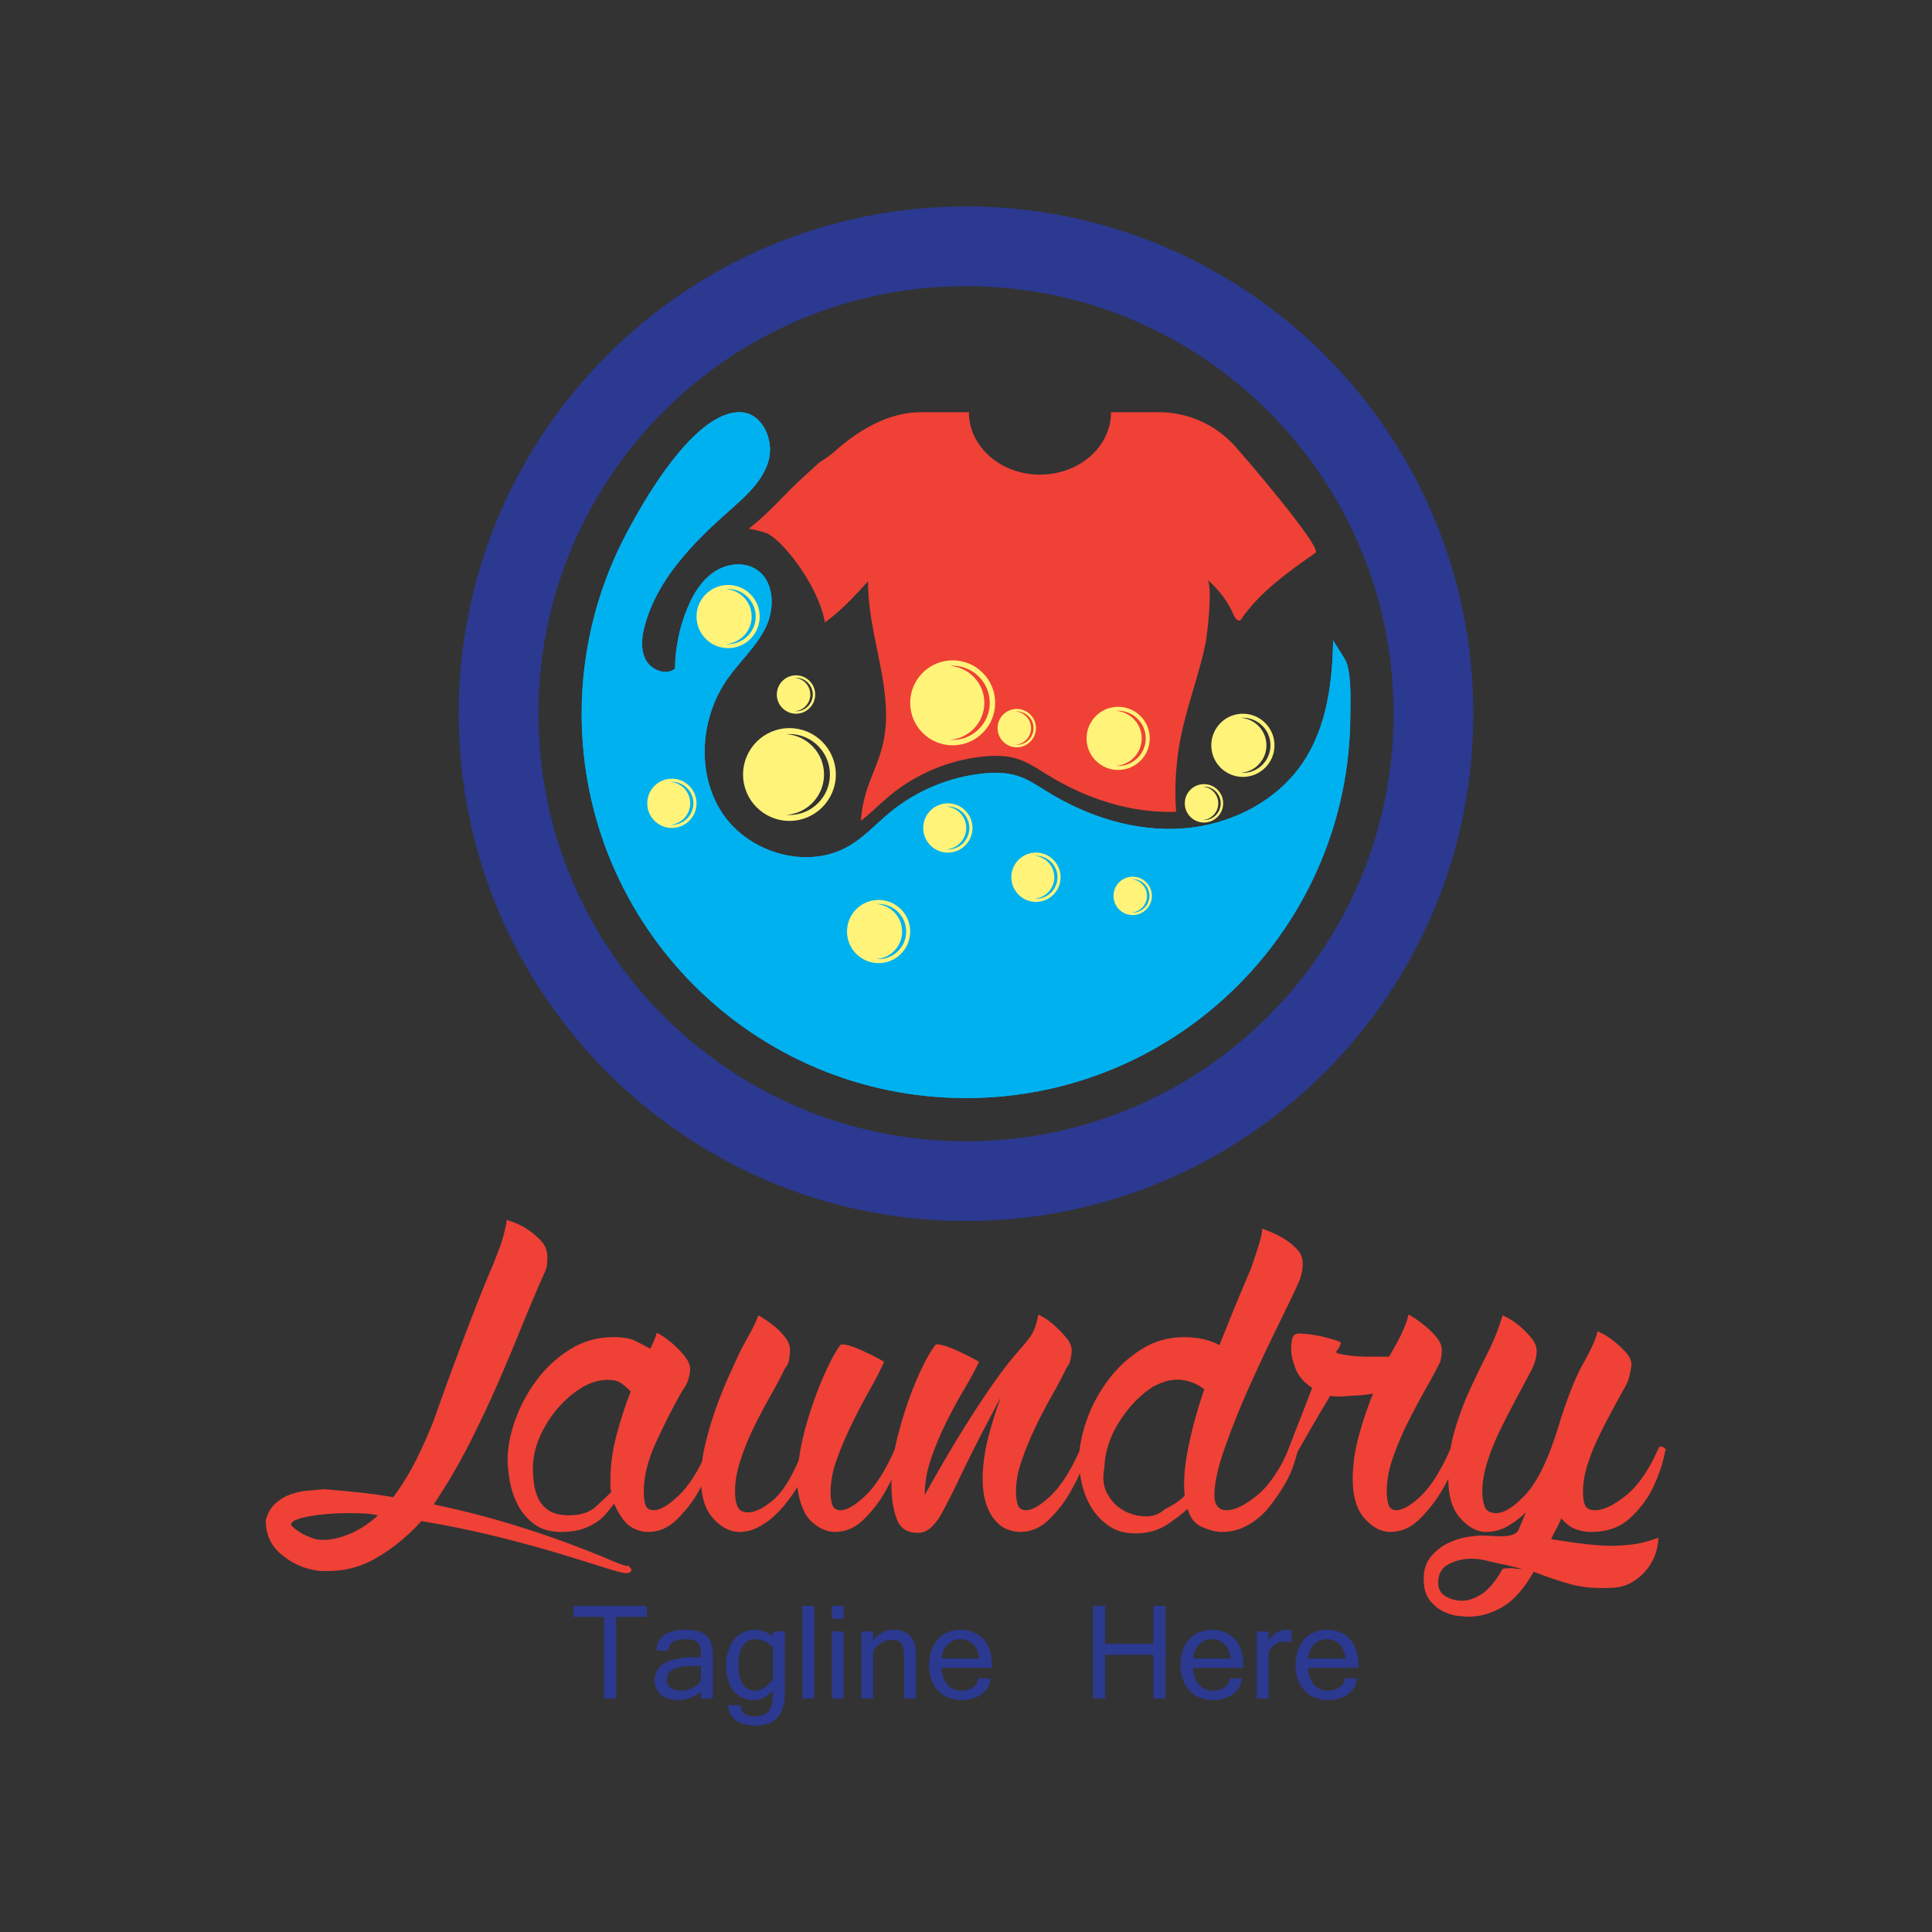 <?xml version="1.0" encoding="utf-8"?>
<!-- Generator: Adobe Illustrator 27.5.0, SVG Export Plug-In . SVG Version: 6.00 Build 0)  -->
<svg version="1.1" id="Layer_1" xmlns="http://www.w3.org/2000/svg" xmlns:xlink="http://www.w3.org/1999/xlink" x="0px" y="0px"
	 viewBox="0 0 300 300" style="enable-background:new 0 0 300 300;" xml:space="preserve">
<rect x="0" y="0" width="300" height="300" fill="#333333" stroke="none"/>
<g>
	<g>
		<path style="fill:#2B3990;" d="M150,32.053c-43.505,0-78.773,35.268-78.773,78.773c0,43.505,35.268,78.773,78.773,78.773
			s78.773-35.268,78.773-78.773C228.773,67.321,193.505,32.053,150,32.053z M150,177.219c-36.668,0-66.393-29.725-66.393-66.393
			S113.332,44.432,150,44.432s66.393,29.725,66.393,66.393S186.668,177.219,150,177.219z"/>
		<path style="fill:#00B1EF;" d="M209.68,110.826c0,32.96-26.72,59.68-59.68,59.68s-59.68-26.72-59.68-59.68
			c0-9.369,2.211-18.688,6.462-27.039c2.751-5.405,11.006-20.142,18.311-19.771c3.314,0.168,5.155,4.357,4.241,7.547
			c-0.913,3.19-3.575,5.516-6.06,7.715c-5.631,4.981-11.219,10.639-13.162,17.902c-0.466,1.742-0.686,3.686,0.163,5.276
			c0.849,1.591,3.12,2.493,4.54,1.382c0.032-3.221,0.69-6.435,1.926-9.41c0.898-2.162,2.161-4.265,4.094-5.586
			c1.933-1.321,4.648-1.691,6.613-0.418c2.776,1.8,2.911,5.974,1.477,8.955c-1.434,2.982-3.992,5.251-5.906,7.95
			c-4.318,6.088-4.967,14.846-0.793,21.033c4.174,6.187,13.285,8.774,19.697,4.954c2.327-1.386,4.173-3.434,6.263-5.158
			c4.095-3.377,9.203-5.509,14.483-6.046c1.749-0.178,3.548-0.18,5.229,0.335c1.75,0.536,3.279,1.602,4.838,2.56
			c6.247,3.84,13.582,6.161,20.896,5.638c7.314-0.523,14.545-4.114,18.653-10.188c3.724-5.507,4.631-12.435,4.72-19.082
			c-0.003,0.211,1.931,2.897,2.165,3.735C209.831,105.471,209.68,108.392,209.68,110.826z"/>
		<path style="fill:#00B1EF;" d="M209.68,110.826c0,32.96-26.72,59.68-59.68,59.68s-59.68-26.72-59.68-59.68
			c0-9.369,2.211-18.688,6.462-27.039c2.751-5.405,11.006-20.142,18.311-19.771c3.314,0.168,5.155,4.357,4.241,7.547
			c-0.913,3.19-3.575,5.516-6.06,7.715c-5.631,4.981-11.219,10.639-13.162,17.902c-0.466,1.742-0.686,3.686,0.163,5.276
			c0.849,1.591,3.12,2.493,4.54,1.382c0.032-3.221,0.69-6.435,1.926-9.41c0.898-2.162,2.161-4.265,4.094-5.586
			c1.933-1.321,4.648-1.691,6.613-0.418c2.776,1.8,2.911,5.974,1.477,8.955c-1.434,2.982-3.992,5.251-5.906,7.95
			c-4.318,6.088-4.967,14.846-0.793,21.033c4.174,6.187,13.285,8.774,19.697,4.954c2.327-1.386,4.173-3.434,6.263-5.158
			c4.095-3.377,9.203-5.509,14.483-6.046c1.749-0.178,3.548-0.18,5.229,0.335c1.75,0.536,3.279,1.602,4.838,2.56
			c6.247,3.84,13.582,6.161,20.896,5.638c7.314-0.523,14.545-4.114,18.653-10.188c3.724-5.507,4.631-12.435,4.72-19.082
			c-0.003,0.211,1.931,2.897,2.165,3.735C209.831,105.471,209.68,108.392,209.68,110.826z"/>
		<path style="fill:#EF4136;" d="M116.279,82.102c0.896,0.139,1.78,0.355,2.639,0.644c2.28,0.768,8.107,7.921,9.175,13.898
			c2.512-1.796,4.614-4.094,6.696-6.374c-0.084,8.682,4.387,17.367,2.19,25.767c-0.649,2.48-1.856,4.783-2.568,7.246
			c-0.397,1.374-0.63,2.774-0.743,4.185c1.568-1.229,2.978-2.675,4.52-3.947c4.095-3.377,9.203-5.509,14.483-6.046
			c1.749-0.178,3.548-0.18,5.229,0.335c1.75,0.536,3.279,1.602,4.838,2.56c5.962,3.664,12.915,5.94,19.895,5.686
			c-0.244-3.066-0.101-6.178,0.314-9.226c0.8-5.879,3.097-11.274,4.267-17.021c0.211-1.036,1.176-8.993,0.226-9.846
			c1.741,1.561,3.18,3.295,4.101,5.485c0.198,0.472,0.581,1.06,1.062,0.884c2.954-4.361,7.366-7.482,11.681-10.505
			c1.086-0.761-11.35-15.309-12.737-16.791c-3.005-3.209-7.205-5.029-11.601-5.029h-7.426c0,5.354-4.941,9.694-11.036,9.694
			c-6.095,0-11.036-4.34-11.036-9.694c0,0-7.424,0-7.426,0c-5.181,0-9.825,2.864-13.556,6.212c-0.721,0.647-1.502,1.086-2.281,1.628
			c-1.556,1.457-3.132,2.802-4.62,4.314c-1.591,1.618-3.144,3.278-4.871,4.753C117.225,81.316,116.752,81.709,116.279,82.102z"/>
		<path style="fill:#FFF37A;" d="M160.864,132.393c-2.113,0-3.826,1.713-3.826,3.826c0,2.113,1.713,3.826,3.826,3.826
			c2.113,0,3.826-1.713,3.826-3.826C164.69,134.106,162.977,132.393,160.864,132.393z M160.864,139.558
			c-0.082,0-0.163-0.004-0.243-0.01c1.73-0.125,3.096-1.567,3.096-3.329s-1.365-3.204-3.096-3.329
			c0.081-0.006,0.161-0.01,0.243-0.01c1.844,0,3.339,1.495,3.339,3.339S162.708,139.558,160.864,139.558z"/>
		<path style="fill:#FFF37A;" d="M147.183,124.741c-2.113,0-3.826,1.713-3.826,3.826c0,2.113,1.713,3.826,3.826,3.826
			c2.113,0,3.826-1.713,3.826-3.826C151.009,126.454,149.296,124.741,147.183,124.741z M147.183,131.906
			c-0.082,0-0.163-0.004-0.243-0.01c1.73-0.125,3.096-1.567,3.096-3.329s-1.365-3.204-3.096-3.329
			c0.081-0.006,0.161-0.01,0.243-0.01c1.844,0,3.339,1.495,3.339,3.339S149.027,131.906,147.183,131.906z"/>
		<path style="fill:#FFF37A;" d="M104.329,120.915c-2.113,0-3.826,1.713-3.826,3.826s1.713,3.826,3.826,3.826
			c2.113,0,3.826-1.713,3.826-3.826S106.442,120.915,104.329,120.915z M104.329,128.08c-0.082,0-0.163-0.004-0.243-0.01
			c1.73-0.125,3.096-1.567,3.096-3.329s-1.365-3.204-3.096-3.329c0.08-0.006,0.161-0.01,0.243-0.01c1.844,0,3.339,1.495,3.339,3.339
			S106.174,128.08,104.329,128.08z"/>
		<path style="fill:#FFF37A;" d="M175.885,136.134c-1.646,0-2.98,1.334-2.98,2.98s1.334,2.98,2.98,2.98
			c1.646,0,2.98-1.334,2.98-2.98S177.531,136.134,175.885,136.134z M175.885,141.715c-0.064,0-0.127-0.003-0.19-0.008
			c1.348-0.097,2.411-1.221,2.411-2.594s-1.064-2.496-2.411-2.594c0.063-0.005,0.126-0.008,0.19-0.008
			c1.437,0,2.601,1.165,2.601,2.601C178.487,140.551,177.322,141.715,175.885,141.715z"/>
		<path style="fill:#FFF37A;" d="M186.953,121.761c-1.646,0-2.98,1.334-2.98,2.98c0,1.646,1.334,2.98,2.98,2.98
			s2.98-1.334,2.98-2.98C189.934,123.095,188.599,121.761,186.953,121.761z M186.953,127.343c-0.064,0-0.127-0.003-0.19-0.008
			c1.348-0.097,2.411-1.221,2.411-2.593c0-1.373-1.064-2.496-2.411-2.593c0.063-0.005,0.126-0.008,0.19-0.008
			c1.437,0,2.601,1.165,2.601,2.601S188.39,127.343,186.953,127.343z"/>
		<path style="fill:#FFF37A;" d="M157.883,110.082c-1.646,0-2.98,1.334-2.98,2.98c0,1.646,1.334,2.98,2.98,2.98
			c1.646,0,2.98-1.334,2.98-2.98C160.864,111.417,159.529,110.082,157.883,110.082z M157.883,115.664
			c-0.064,0-0.127-0.003-0.19-0.008c1.348-0.097,2.411-1.221,2.411-2.593c0-1.373-1.064-2.496-2.411-2.593
			c0.063-0.005,0.126-0.008,0.19-0.008c1.437,0,2.601,1.164,2.601,2.601S159.32,115.664,157.883,115.664z"/>
		<path style="fill:#FFF37A;" d="M123.604,104.865c-1.646,0-2.98,1.334-2.98,2.98s1.334,2.98,2.98,2.98
			c1.646,0,2.98-1.334,2.98-2.98S125.25,104.865,123.604,104.865z M123.604,110.446c-0.064,0-0.127-0.003-0.19-0.008
			c1.348-0.097,2.411-1.221,2.411-2.593c0-1.373-1.064-2.496-2.411-2.594c0.063-0.005,0.126-0.008,0.19-0.008
			c1.437,0,2.601,1.165,2.601,2.601S125.041,110.446,123.604,110.446z"/>
		<path style="fill:#FFF37A;" d="M122.584,113.063c-3.978,0-7.203,3.225-7.203,7.203s3.225,7.203,7.203,7.203
			c3.978,0,7.203-3.225,7.203-7.203S126.562,113.063,122.584,113.063z M122.584,126.552c-0.154,0-0.307-0.007-0.458-0.018
			c3.258-0.235,5.828-2.951,5.828-6.268c0-3.318-2.57-6.033-5.828-6.268c0.152-0.011,0.304-0.018,0.458-0.018
			c3.472,0,6.286,2.815,6.286,6.286C128.87,123.738,126.055,126.552,122.584,126.552z"/>
		<path style="fill:#FFF37A;" d="M136.427,139.742c-2.71,0-4.906,2.197-4.906,4.906s2.197,4.906,4.906,4.906
			c2.709,0,4.906-2.197,4.906-4.906S139.136,139.742,136.427,139.742z M136.427,148.93c-0.105,0-0.209-0.005-0.312-0.013
			c2.219-0.16,3.969-2.009,3.969-4.269c0-2.259-1.751-4.109-3.969-4.269c0.103-0.008,0.207-0.013,0.312-0.013
			c2.365,0,4.282,1.917,4.282,4.282C140.708,147.013,138.791,148.93,136.427,148.93z"/>
		<path style="fill:#FFF37A;" d="M113.061,90.833c-2.71,0-4.906,2.196-4.906,4.906c0,2.71,2.196,4.906,4.906,4.906
			c2.709,0,4.906-2.196,4.906-4.906C117.967,93.03,115.771,90.833,113.061,90.833z M113.061,100.021
			c-0.105,0-0.209-0.005-0.312-0.012c2.219-0.16,3.969-2.01,3.969-4.269c0-2.259-1.751-4.109-3.969-4.269
			c0.103-0.007,0.207-0.013,0.312-0.013c2.365,0,4.282,1.917,4.282,4.282C117.343,98.104,115.426,100.021,113.061,100.021z"/>
		<path style="fill:#FFF37A;" d="M192.995,110.826c-2.709,0-4.906,2.196-4.906,4.906c0,2.71,2.197,4.906,4.906,4.906
			c2.71,0,4.906-2.197,4.906-4.906C197.901,113.022,195.705,110.826,192.995,110.826z M192.995,120.013
			c-0.105,0-0.209-0.005-0.312-0.012c2.219-0.16,3.969-2.009,3.969-4.269c0-2.259-1.751-4.109-3.969-4.269
			c0.103-0.007,0.207-0.012,0.312-0.012c2.365,0,4.282,1.917,4.282,4.281C197.277,118.096,195.36,120.013,192.995,120.013z"/>
		<path style="fill:#FFF37A;" d="M173.627,109.75c-2.71,0-4.906,2.196-4.906,4.906c0,2.709,2.197,4.906,4.906,4.906
			s4.906-2.197,4.906-4.906C178.533,111.946,176.336,109.75,173.627,109.75z M173.627,118.937c-0.105,0-0.209-0.005-0.312-0.013
			c2.219-0.16,3.969-2.009,3.969-4.269s-1.751-4.109-3.969-4.269c0.103-0.007,0.207-0.013,0.312-0.013
			c2.365,0,4.282,1.917,4.282,4.282S175.991,118.937,173.627,118.937z"/>
		<path style="fill:#FFF37A;" d="M147.93,102.538c-3.643,0-6.597,2.953-6.597,6.597c0,3.643,2.954,6.597,6.597,6.597
			c3.643,0,6.597-2.953,6.597-6.597C154.526,105.491,151.573,102.538,147.93,102.538z M147.93,114.892
			c-0.141,0-0.281-0.007-0.42-0.017c2.983-0.215,5.337-2.702,5.337-5.741c0-3.038-2.354-5.525-5.337-5.74
			c0.139-0.01,0.278-0.017,0.42-0.017c3.18,0,5.757,2.578,5.757,5.757C153.687,112.314,151.109,114.892,147.93,114.892z"/>
	</g>
	<g>
		<g>
			<path style="fill:#EF4136;" d="M49.021,243.84c-1.95-0.3-3.73-1.124-5.342-2.474c-1.613-1.349-2.418-3.112-2.418-5.285
				c0.299-1.124,0.805-2.005,1.518-2.643c0.712-0.636,1.499-1.105,2.361-1.406c0.861-0.299,1.743-0.487,2.643-0.562
				c0.9-0.074,1.761-0.149,2.586-0.225c1.873,0.151,3.692,0.32,5.454,0.506c1.761,0.188,3.503,0.432,5.229,0.731
				c1.349-1.799,2.53-3.711,3.542-5.735c1.012-2.024,1.929-4.085,2.755-6.185c1.124-3.223,2.249-6.334,3.373-9.334
				c1.125-2.998,2.137-5.66,3.036-7.984c0.9-2.323,1.648-4.178,2.249-5.566c0.599-1.386,0.9-2.117,0.9-2.193
				c0.299-0.749,0.599-1.536,0.9-2.361c0.45-1.423,0.748-2.66,0.899-3.711c0.225,0.076,0.675,0.244,1.35,0.506
				c0.675,0.263,1.367,0.638,2.08,1.125c0.712,0.488,1.367,1.068,1.968,1.743c0.599,0.675,0.9,1.501,0.9,2.474
				c0,0.3-0.02,0.638-0.056,1.012c-0.039,0.376-0.132,0.75-0.281,1.125c-1.125,2.474-2.269,5.155-3.43,8.04
				c-1.163,2.887-2.418,5.886-3.767,8.996c-1.35,3.112-2.85,6.297-4.498,9.558c-1.65,3.261-3.525,6.466-5.623,9.615
				c4.273,0.9,8.19,1.894,11.751,2.98c3.56,1.086,6.635,2.117,9.221,3.092c2.586,0.973,4.667,1.799,6.241,2.474
				c1.574,0.675,2.511,1.012,2.811,1.012l0.112-0.112l0.225,0.225c0.225,0.225,0.337,0.374,0.337,0.45
				c0,0.225-0.095,0.374-0.281,0.45c-0.188,0.074-0.357,0.112-0.506,0.112c-0.45,0-1.613-0.3-3.486-0.9
				c-1.875-0.601-4.236-1.332-7.085-2.193c-2.85-0.863-6.092-1.743-9.727-2.643c-3.637-0.9-7.478-1.687-11.526-2.361
				c-1.875,2.098-4.048,3.917-6.522,5.454c-2.474,1.536-5.136,2.305-7.984,2.305c-0.376,0-0.694,0-0.956,0
				C49.713,243.952,49.395,243.914,49.021,243.84z M58.692,235.294c-0.675-0.149-1.405-0.243-2.193-0.281
				c-0.787-0.037-1.594-0.056-2.418-0.056c-2.249,0-4.292,0.169-6.129,0.506c-1.838,0.337-2.755,0.77-2.755,1.293
				c0,0.076,0.149,0.244,0.45,0.506c0.299,0.264,0.675,0.523,1.124,0.787c0.45,0.262,0.973,0.506,1.574,0.731
				c0.599,0.225,1.199,0.338,1.799,0.338c1.349,0,2.792-0.338,4.329-1.012C56.011,237.43,57.416,236.494,58.692,235.294z"/>
			<path style="fill:#EF4136;" d="M111.206,225.173c-0.076,0.225-0.357,1.031-0.843,2.418c-0.488,1.388-1.181,2.831-2.081,4.33
				c-0.9,1.501-1.987,2.867-3.261,4.104c-1.275,1.237-2.737,1.856-4.386,1.856c-0.975,0-1.894-0.281-2.755-0.844
				c-0.863-0.562-1.706-1.743-2.53-3.542c-0.301,0.376-0.657,0.826-1.068,1.349c-0.413,0.525-0.938,1.012-1.574,1.462
				c-0.638,0.45-1.405,0.826-2.305,1.124c-0.9,0.299-1.987,0.45-3.261,0.45c-1.725,0-3.131-0.411-4.217-1.237
				c-1.088-0.824-1.931-1.817-2.53-2.98c-0.599-1.161-1.012-2.398-1.237-3.711c-0.225-1.311-0.337-2.418-0.337-3.318
				c0-1.873,0.394-3.917,1.181-6.129c0.787-2.21,1.892-4.273,3.317-6.185c1.423-1.912,3.149-3.504,5.173-4.779
				c2.024-1.274,4.273-1.912,6.747-1.912c1.499,0,2.623,0.188,3.373,0.562c0.749,0.376,1.536,0.787,2.362,1.237
				c0.225-0.45,0.431-0.9,0.619-1.349c0.186-0.45,0.318-0.824,0.394-1.124c0.074,0,0.374,0.169,0.9,0.506
				c0.524,0.337,1.105,0.787,1.743,1.349c0.636,0.562,1.218,1.181,1.743,1.855c0.523,0.675,0.787,1.313,0.787,1.912
				c0,0.376-0.076,0.863-0.225,1.462c-0.151,0.601-0.525,1.313-1.125,2.137c-1.349,2.4-2.662,4.987-3.936,7.759
				c-1.275,2.774-1.912,5.324-1.912,7.647c0,0.9,0.093,1.613,0.281,2.137c0.186,0.525,0.619,0.787,1.293,0.787
				c0.973,0,2.267-0.768,3.879-2.305c1.611-1.536,3.166-4.029,4.667-7.478l0.225-0.113c0.45,0,0.712,0.113,0.787,0.337
				C111.167,225.173,111.206,225.248,111.206,225.173z M94.9,231.695c-0.076-0.374-0.113-0.712-0.113-1.012c0-0.299,0-0.636,0-1.012
				c0-2.174,0.318-4.46,0.956-6.86c0.636-2.398,1.367-4.647,2.193-6.747c-0.601-0.599-1.125-1.049-1.574-1.349
				c-0.45-0.299-1.124-0.45-2.024-0.45c-1.35,0-2.699,0.413-4.048,1.237c-1.349,0.826-2.586,1.894-3.711,3.205
				c-1.124,1.313-2.043,2.774-2.755,4.386c-0.713,1.613-1.068,3.244-1.068,4.892c0,0.826,0.056,1.65,0.169,2.474
				c0.112,0.826,0.355,1.613,0.731,2.362c0.374,0.75,0.936,1.349,1.687,1.799c0.748,0.45,1.761,0.675,3.036,0.675
				c1.799,0,3.205-0.467,4.217-1.406C93.607,232.951,94.375,232.22,94.9,231.695z"/>
			<path style="fill:#EF4136;" d="M139.768,224.723c0.299,0.225,0.45,0.376,0.45,0.45c0,0.151-0.244,0.882-0.731,2.193
				c-0.488,1.313-1.181,2.755-2.08,4.33c-0.9,1.574-2.006,2.999-3.318,4.273c-1.313,1.276-2.794,1.912-4.442,1.912
				c-1.2,0-2.381-0.506-3.542-1.518c-1.163-1.012-1.931-2.829-2.305-5.454c-0.45,0.75-0.995,1.538-1.631,2.361
				c-0.638,0.826-1.332,1.574-2.081,2.249c-0.75,0.675-1.574,1.237-2.474,1.687c-0.899,0.45-1.838,0.675-2.811,0.675
				c-1.425,0-2.775-0.692-4.048-2.081c-1.274-1.386-1.912-3.43-1.912-6.129c0-1.799,0.244-3.692,0.731-5.679
				c0.487-1.985,1.068-3.897,1.743-5.735c0.675-1.836,1.35-3.486,2.024-4.948c0.675-1.462,1.199-2.604,1.574-3.43
				c0.299-0.599,0.787-1.499,1.462-2.699c0.675-1.198,1.125-2.173,1.349-2.924c0.074,0,0.374,0.169,0.9,0.506
				c0.524,0.337,1.086,0.75,1.687,1.237c0.599,0.489,1.142,1.051,1.631,1.687c0.487,0.638,0.731,1.293,0.731,1.968
				c0,0.225-0.039,0.657-0.112,1.293c-0.076,0.638-0.3,1.144-0.675,1.518c-0.601,1.276-1.349,2.699-2.249,4.273
				c-0.899,1.574-1.762,3.205-2.586,4.892c-0.826,1.687-1.518,3.393-2.08,5.117c-0.562,1.725-0.843,3.337-0.843,4.835
				c0,0.975,0.13,1.762,0.394,2.362c0.262,0.601,0.805,0.9,1.631,0.9c1.049,0,2.305-0.599,3.767-1.799
				c1.462-1.198,2.829-3.298,4.104-6.297c0.299-2.174,0.787-4.347,1.462-6.522c0.675-2.173,1.367-4.104,2.08-5.791
				c0.712-1.687,1.367-3.054,1.968-4.105c0.599-1.049,0.973-1.574,1.124-1.574c0.523,0,1.142,0.132,1.855,0.394
				c0.712,0.263,1.443,0.581,2.193,0.956c0.824,0.376,1.687,0.826,2.586,1.349c-0.525,1.2-1.256,2.625-2.193,4.273
				c-0.938,1.65-1.856,3.393-2.755,5.229c-0.9,1.838-1.687,3.674-2.361,5.51c-0.675,1.838-1.012,3.581-1.012,5.229
				c0,0.826,0.093,1.5,0.281,2.024c0.186,0.525,0.619,0.787,1.293,0.787c0.973,0,2.267-0.768,3.88-2.305
				c1.611-1.536,3.166-4.029,4.667-7.478l0.225-0.113C139.468,224.611,139.617,224.649,139.768,224.723z"/>
			<path style="fill:#EF4136;" d="M154.161,235.631c-1.051-1.499-1.575-3.486-1.575-5.96c0-2.024,0.281-4.141,0.843-6.354
				c0.562-2.21,1.218-4.33,1.968-6.354c-0.675,1.275-1.406,2.662-2.193,4.161c-0.787,1.501-1.557,2.999-2.305,4.498
				c-0.75,1.501-1.462,2.962-2.137,4.386c-0.675,1.425-1.275,2.625-1.799,3.599c-0.45,0.9-0.843,1.613-1.181,2.137
				c-0.338,0.525-0.751,1.012-1.237,1.462c-0.489,0.45-1.032,0.712-1.631,0.787c-1.799,0.149-2.999-0.506-3.599-1.968
				c-0.599-1.462-0.9-3.317-0.9-5.566c0-2.474,0.337-5.004,1.012-7.59c0.675-2.586,1.423-4.929,2.249-7.028
				c0.824-2.098,1.611-3.804,2.361-5.117c0.748-1.311,1.198-1.968,1.349-1.968c0.524,0,1.142,0.132,1.856,0.394
				c0.712,0.263,1.443,0.581,2.193,0.956c0.824,0.376,1.687,0.826,2.587,1.349c-0.601,1.276-1.369,2.699-2.305,4.273
				c-0.938,1.574-1.856,3.261-2.755,5.06c-0.9,1.799-1.687,3.674-2.362,5.623c-0.675,1.951-1.012,3.862-1.012,5.735
				c2.474-4.423,4.61-8.058,6.41-10.908c1.799-2.848,3.318-5.134,4.555-6.86c1.237-1.724,2.249-3.036,3.036-3.936
				c0.787-0.9,1.423-1.648,1.912-2.249c0.487-0.599,0.843-1.161,1.068-1.687c0.225-0.524,0.449-1.311,0.675-2.361
				c0.074,0,0.394,0.169,0.956,0.506c0.562,0.337,1.142,0.787,1.743,1.349c0.599,0.562,1.161,1.163,1.687,1.799
				c0.524,0.638,0.787,1.293,0.787,1.968c0,0.225-0.056,0.638-0.169,1.237c-0.112,0.601-0.32,1.051-0.618,1.35
				c-0.601,1.275-1.35,2.699-2.249,4.273c-0.899,1.574-1.762,3.224-2.586,4.948c-0.826,1.725-1.537,3.449-2.137,5.173
				c-0.601,1.725-0.899,3.337-0.899,4.835c0,0.826,0.093,1.518,0.281,2.08c0.186,0.562,0.618,0.843,1.293,0.843
				c0.973,0,2.266-0.768,3.88-2.305c1.611-1.536,3.166-4.029,4.667-7.478l0.225-0.113c0.225,0,0.45,0.113,0.675,0.337l0.225,0.225
				c0,0.151-0.244,0.882-0.731,2.193c-0.488,1.313-1.181,2.755-2.081,4.33c-0.899,1.574-2.006,2.999-3.317,4.273
				c-1.313,1.276-2.794,1.912-4.442,1.912c-0.675,0-1.388-0.151-2.137-0.45C155.547,237.132,154.835,236.531,154.161,235.631z"/>
			<path style="fill:#EF4136;" d="M198.13,232.595c-0.301,0.45-0.694,0.975-1.181,1.574c-0.489,0.601-1.088,1.181-1.799,1.743
				c-0.714,0.562-1.518,1.031-2.418,1.406c-0.9,0.374-1.912,0.562-3.036,0.562c-0.826,0-1.819-0.243-2.98-0.731
				c-1.163-0.487-1.931-1.443-2.305-2.868c-0.601,0.601-1.613,1.388-3.036,2.362c-1.425,0.975-3.112,1.462-5.06,1.462
				c-1.65,0-3.036-0.394-4.161-1.181c-1.125-0.787-2.024-1.743-2.699-2.868c-0.675-1.124-1.163-2.342-1.462-3.655
				c-0.299-1.311-0.45-2.53-0.45-3.655c0-1.799,0.374-3.804,1.124-6.016c0.749-2.21,1.836-4.291,3.261-6.241
				c1.423-1.949,3.149-3.579,5.173-4.892c2.024-1.311,4.273-1.968,6.747-1.968c1.125,0,2.154,0.113,3.093,0.337
				c0.936,0.225,1.743,0.525,2.418,0.9c1.124-2.848,2.117-5.303,2.98-7.366c0.861-2.061,1.518-3.616,1.968-4.667l0.787-2.361
				c0.225-0.675,0.431-1.349,0.619-2.024c0.186-0.675,0.281-1.237,0.281-1.687c0.149,0.076,0.562,0.244,1.237,0.506
				c0.675,0.264,1.386,0.618,2.136,1.068c0.749,0.45,1.423,0.994,2.024,1.631c0.599,0.638,0.9,1.369,0.9,2.193
				c0,0.376-0.038,0.787-0.113,1.237c-0.076,0.45-0.225,0.975-0.45,1.574c-0.525,1.2-1.501,3.243-2.924,6.129
				c-1.425,2.887-2.906,6.016-4.442,9.39c-1.537,3.374-2.887,6.691-4.048,9.952c-1.163,3.261-1.743,5.83-1.743,7.703
				c0,1.574,0.636,2.361,1.912,2.361c1.274,0,2.848-0.768,4.723-2.305c1.873-1.536,3.56-4.029,5.06-7.478l0.225-0.113
				c0.299,0,0.562,0.113,0.787,0.337l0.225,0.225c0,0.301-0.244,1.163-0.731,2.587C200.284,229.184,199.403,230.795,198.13,232.595z
				 M183.96,232.257c-0.225-2.098-0.038-4.611,0.562-7.534c0.599-2.924,1.423-5.922,2.474-8.996
				c-1.05-0.824-2.231-1.311-3.542-1.462c-1.313-0.149-2.755,0.188-4.329,1.012c-1.951,1.2-3.693,2.98-5.229,5.341
				c-1.537,2.362-2.344,4.818-2.418,7.366c-0.3,1.501-0.151,2.811,0.45,3.936c0.599,1.124,1.423,1.987,2.474,2.586
				c1.049,0.601,2.174,0.919,3.374,0.956c1.198,0.039,2.21-0.318,3.036-1.068c0.749-0.374,1.367-0.731,1.855-1.068
				C183.154,232.988,183.584,232.633,183.96,232.257z"/>
			<path style="fill:#EF4136;" d="M226.016,224.723c0.374,0.225,0.562,0.376,0.562,0.45c0,0.151-0.244,0.9-0.731,2.249
				c-0.488,1.349-1.2,2.794-2.137,4.329c-0.938,1.537-2.063,2.943-3.373,4.217c-1.313,1.276-2.794,1.912-4.442,1.912
				c-1.425,0-2.755-0.692-3.992-2.081c-1.237-1.386-1.855-3.43-1.855-6.129c0-2.174,0.318-4.423,0.956-6.747
				c0.636-2.323,1.367-4.498,2.193-6.522c-0.826,0.151-1.631,0.244-2.418,0.281c-0.787,0.039-1.594,0.095-2.418,0.169
				c-0.301,0-0.582,0-0.843,0c-0.264,0-0.582-0.037-0.956-0.112c-1.051,1.725-2.006,3.337-2.868,4.835
				c-0.863,1.501-1.594,2.774-2.193,3.823c-0.75,1.276-1.423,2.437-2.024,3.486c-0.074,0-0.169-0.037-0.281-0.113
				c-0.113-0.074-0.206-0.112-0.281-0.112l-0.225-0.225c0.076-0.225,0.3-0.787,0.675-1.687c0.376-0.9,0.807-1.985,1.293-3.261
				c0.487-1.274,1.012-2.623,1.574-4.048c0.562-1.423,1.068-2.736,1.518-3.936c-1.276-0.824-2.136-1.817-2.586-2.98
				c-0.45-1.161-0.675-2.154-0.675-2.98c0-0.824,0.074-1.443,0.225-1.856c0.149-0.411,0.523-0.618,1.124-0.618
				c0.299,0,0.768,0.039,1.406,0.112c0.636,0.076,1.293,0.188,1.968,0.337c0.675,0.151,1.311,0.32,1.912,0.506
				c0.599,0.188,0.973,0.357,1.124,0.506c-0.225,0.525-0.376,0.843-0.45,0.956c-0.076,0.112-0.188,0.244-0.337,0.394
				c0,0.151,0.169,0.264,0.506,0.337c0.337,0.076,0.748,0.151,1.237,0.225c0.487,0.076,1.03,0.132,1.631,0.169
				c0.599,0.039,1.161,0.056,1.687,0.056h3.149c-0.076,0.151,0.018,0,0.281-0.45c0.262-0.45,0.58-1.012,0.956-1.687
				c0.374-0.675,0.731-1.406,1.068-2.193c0.337-0.787,0.58-1.518,0.731-2.193c0.074,0,0.374,0.169,0.9,0.506
				c0.524,0.337,1.105,0.77,1.743,1.293c0.636,0.525,1.218,1.107,1.743,1.743c0.523,0.638,0.787,1.293,0.787,1.968
				c0,0.3-0.019,0.582-0.056,0.843c-0.038,0.264-0.095,0.581-0.169,0.956c-0.601,1.2-1.369,2.625-2.305,4.273
				c-0.938,1.65-1.855,3.373-2.755,5.173c-0.9,1.799-1.669,3.618-2.305,5.454c-0.638,1.838-0.956,3.581-0.956,5.229
				c0,0.826,0.093,1.518,0.281,2.08c0.186,0.562,0.58,0.843,1.181,0.843c1.049,0,2.361-0.768,3.936-2.305
				c1.574-1.536,3.11-4.029,4.61-7.478l0.225-0.113C225.716,224.611,225.865,224.649,226.016,224.723z"/>
			<path style="fill:#EF4136;" d="M258.288,224.723c0.299,0.225,0.45,0.376,0.45,0.45c0-0.45-0.132-0.056-0.394,1.181
				c-0.264,1.237-0.787,2.718-1.574,4.442c-0.787,1.726-1.968,3.337-3.542,4.836c-1.574,1.501-3.637,2.249-6.185,2.249
				c-0.826,0-1.63-0.151-2.417-0.45c-0.787-0.299-1.518-0.861-2.193-1.687c-0.225,0.601-0.488,1.163-0.787,1.687
				c-0.301,0.524-0.562,1.049-0.787,1.574c0.973,0.149,2.098,0.318,3.373,0.506c1.274,0.186,2.623,0.337,4.048,0.45
				c1.423,0.113,2.924,0.093,4.498-0.056c1.574-0.151,3.149-0.525,4.723-1.125c0,0.824-0.151,1.668-0.45,2.53
				c-0.3,0.861-0.75,1.667-1.349,2.418c-0.601,0.748-1.332,1.386-2.193,1.912c-0.863,0.523-1.855,0.824-2.98,0.9
				c-2.55,0.149-4.723-0.019-6.522-0.506c-1.799-0.488-3.75-1.144-5.847-1.968c-1.501,2.623-3.112,4.442-4.835,5.454
				c-1.725,1.012-3.486,1.518-5.285,1.518c-0.3,0-0.826-0.039-1.574-0.112c-0.75-0.076-1.518-0.3-2.305-0.675
				c-0.787-0.376-1.499-0.956-2.137-1.743c-0.636-0.787-0.956-1.894-0.956-3.318c0-1.425,0.376-2.586,1.125-3.486
				c0.75-0.9,1.631-1.594,2.643-2.081c1.012-0.488,2.005-0.806,2.98-0.956c0.973-0.151,1.687-0.225,2.136-0.225
				c0.599,0,1.142,0.018,1.631,0.056c0.487,0.037,0.993,0.056,1.518,0.056c1.499,0,2.398-0.337,2.699-1.012
				c0.298-0.675,0.675-1.574,1.124-2.699c-0.826,0.826-1.762,1.537-2.811,2.137c-1.051,0.601-2.175,0.9-3.374,0.9
				c-1.349,0-2.662-0.692-3.936-2.081c-1.276-1.386-1.912-3.43-1.912-6.129c0-2.848,0.337-5.398,1.012-7.647
				c0.675-2.249,1.462-4.347,2.361-6.297c0.9-1.949,1.817-3.841,2.755-5.679c0.936-1.836,1.704-3.767,2.305-5.791
				c0.074,0,0.411,0.169,1.012,0.506c0.599,0.337,1.198,0.77,1.799,1.293c0.599,0.525,1.161,1.107,1.687,1.743
				c0.523,0.638,0.787,1.293,0.787,1.968c0,1.051-0.338,2.175-1.012,3.374c-0.675,1.276-1.425,2.681-2.249,4.217
				c-0.826,1.537-1.631,3.112-2.418,4.723c-0.787,1.613-1.444,3.244-1.968,4.892c-0.525,1.65-0.787,3.188-0.787,4.611
				c0,0.975,0.13,1.782,0.394,2.418c0.262,0.638,0.843,0.956,1.743,0.956c1.274,0,2.811-0.974,4.611-2.924
				c1.799-1.949,3.447-5.322,4.948-10.121c1.35-4.498,2.68-7.909,3.992-10.233c1.311-2.323,2.042-3.973,2.193-4.948
				c0.074,0,0.394,0.151,0.956,0.45c0.562,0.3,1.161,0.714,1.799,1.237c0.636,0.525,1.218,1.088,1.743,1.687
				c0.524,0.601,0.787,1.237,0.787,1.912c-0.076,0.376-0.169,0.863-0.281,1.462c-0.112,0.601-0.357,1.237-0.731,1.912
				c-0.675,1.2-1.388,2.493-2.136,3.88c-0.751,1.388-1.462,2.794-2.137,4.217c-0.675,1.425-1.22,2.831-1.631,4.217
				c-0.413,1.388-0.618,2.718-0.618,3.992c0,0.9,0.112,1.594,0.337,2.08c0.225,0.489,0.748,0.731,1.574,0.731
				c1.274,0,2.868-0.768,4.779-2.305c1.912-1.536,3.616-4.029,5.117-7.478l0.225-0.113
				C257.988,224.611,258.137,224.649,258.288,224.723z M233.324,243.615c0.225-0.076,0.636-0.112,1.237-0.112
				c0.225,0,0.45,0.018,0.675,0.056c0.225,0.037,0.411,0.056,0.562,0.056h0.562l-2.811-0.675c-0.826-0.151-1.669-0.337-2.53-0.562
				c-0.863-0.225-1.706-0.337-2.53-0.337c-1.276,0-2.456,0.281-3.542,0.843c-1.086,0.562-1.631,1.518-1.631,2.868
				c0,0.973,0.394,1.687,1.181,2.137c0.787,0.45,1.631,0.675,2.53,0.675c0.973,0,2.005-0.357,3.092-1.068
				C231.205,246.781,232.273,245.488,233.324,243.615z"/>
		</g>
	</g>
	<g>
		<path style="fill:#2B3990;" d="M100.441,251.069h-4.763v12.662h-1.901v-12.662h-4.719v-1.704h11.383V251.069z"/>
		<path style="fill:#2B3990;" d="M108.842,262.671c-0.961,0.874-2.181,1.311-3.66,1.311c-0.495,0-0.958-0.071-1.387-0.213
			c-0.43-0.142-0.803-0.344-1.12-0.606c-0.317-0.262-0.566-0.579-0.748-0.95c-0.182-0.371-0.273-0.783-0.273-1.234
			c0-2.432,2.094-3.649,6.281-3.649h0.907c0-0.444-0.015-0.841-0.044-1.191c-0.029-0.35-0.12-0.643-0.273-0.879
			c-0.153-0.237-0.399-0.417-0.737-0.541c-0.339-0.124-0.821-0.186-1.447-0.186c-1.639,0-2.487,0.59-2.546,1.77h-1.857
			c0.124-2.148,1.628-3.223,4.512-3.223c0.656,0,1.245,0.057,1.77,0.17c0.524,0.113,0.967,0.319,1.327,0.617
			c0.36,0.299,0.641,0.703,0.841,1.213c0.2,0.51,0.3,1.154,0.3,1.934v6.719h-1.846V262.671z M108.842,260.999v-2.305h-1.278
			c-2.688,0-4.031,0.728-4.031,2.185c0,0.532,0.199,0.94,0.595,1.224c0.397,0.284,0.927,0.426,1.59,0.426
			c0.619,0,1.211-0.137,1.775-0.41C108.057,261.846,108.507,261.473,108.842,260.999z"/>
		<path style="fill:#2B3990;" d="M121.864,262.933c0,3.343-1.511,5.014-4.534,5.014c-0.655,0-1.244-0.071-1.764-0.213
			c-0.521-0.142-0.963-0.349-1.327-0.623c-0.364-0.273-0.646-0.605-0.847-0.994c-0.2-0.39-0.3-0.832-0.3-1.327h1.923
			c0,1.144,0.757,1.715,2.272,1.715c0.437,0,0.825-0.055,1.163-0.164c0.339-0.109,0.624-0.297,0.858-0.563
			c0.233-0.266,0.41-0.625,0.53-1.076c0.12-0.452,0.18-1.02,0.18-1.704v-0.502c-0.845,0.99-1.835,1.486-2.971,1.486
			c-0.692,0-1.305-0.129-1.841-0.388c-0.535-0.258-0.983-0.619-1.344-1.081c-0.36-0.462-0.636-1.027-0.825-1.693
			c-0.189-0.667-0.284-1.4-0.284-2.201c0-0.859,0.113-1.631,0.339-2.316c0.226-0.685,0.535-1.264,0.929-1.737
			c0.393-0.473,0.858-0.839,1.393-1.098c0.535-0.258,1.112-0.388,1.731-0.388c1.121,0,2.079,0.35,2.873,1.049v-0.798h1.846V262.933z
			 M120.018,260.726v-4.927c-0.823-0.845-1.741-1.267-2.753-1.267c-0.786,0-1.417,0.337-1.89,1.01
			c-0.474,0.674-0.71,1.699-0.71,3.075c0,1.282,0.224,2.254,0.672,2.917c0.448,0.663,1.069,0.994,1.862,0.994
			C118.233,262.529,119.173,261.928,120.018,260.726z"/>
		<path style="fill:#2B3990;" d="M126.441,263.73h-1.846v-14.366h1.846V263.73z"/>
		<path style="fill:#2B3990;" d="M131.018,251.364h-1.846v-1.999h1.846V251.364z M131.018,263.73h-1.846v-10.4h1.846V263.73z"/>
		<path style="fill:#2B3990;" d="M135.596,254.652c0.918-1.049,1.952-1.573,3.103-1.573c2.345,0,3.518,1.282,3.518,3.845v6.806
			h-1.857v-6.719c0-0.859-0.151-1.473-0.454-1.841c-0.302-0.368-0.792-0.552-1.469-0.552c-0.947,0-1.894,0.55-2.84,1.65v7.461
			h-1.846v-10.4h1.846V254.652z"/>
		<path style="fill:#2B3990;" d="M149.339,263.982c-0.75,0-1.438-0.122-2.064-0.366c-0.627-0.244-1.162-0.601-1.606-1.071
			c-0.444-0.47-0.79-1.042-1.038-1.715c-0.248-0.673-0.372-1.44-0.372-2.299c0-0.845,0.118-1.606,0.355-2.283
			c0.237-0.677,0.572-1.249,1.005-1.715c0.433-0.466,0.948-0.825,1.546-1.076c0.597-0.251,1.257-0.377,1.977-0.377
			c0.743,0,1.417,0.124,2.021,0.372c0.604,0.248,1.12,0.606,1.546,1.076c0.426,0.47,0.754,1.042,0.983,1.715
			c0.229,0.674,0.344,1.436,0.344,2.289v0.448h-7.844c0.036,0.605,0.142,1.129,0.317,1.573c0.175,0.444,0.4,0.812,0.677,1.103
			c0.277,0.291,0.599,0.51,0.967,0.655c0.368,0.146,0.763,0.219,1.185,0.219c0.306,0,0.61-0.042,0.912-0.126
			c0.302-0.084,0.575-0.207,0.819-0.371c0.244-0.164,0.443-0.362,0.596-0.595c0.153-0.233,0.233-0.503,0.24-0.808h1.934
			c-0.08,0.532-0.248,1.009-0.503,1.431c-0.255,0.423-0.581,0.774-0.978,1.054c-0.397,0.28-0.854,0.495-1.371,0.645
			C150.472,263.907,149.922,263.982,149.339,263.982z M152.07,257.525c-0.146-0.99-0.479-1.737-1-2.24
			c-0.521-0.503-1.163-0.754-1.928-0.754c-0.743,0-1.382,0.246-1.917,0.737c-0.536,0.492-0.872,1.244-1.011,2.256H152.07z"/>
		<path style="fill:#2B3990;" d="M180.998,263.73h-1.912v-6.773h-7.473v6.773h-1.901v-14.366h1.901v5.878h7.473v-5.878h1.912V263.73
			z"/>
		<path style="fill:#2B3990;" d="M188.383,263.982c-0.75,0-1.438-0.122-2.065-0.366c-0.627-0.244-1.162-0.601-1.606-1.071
			c-0.444-0.47-0.79-1.042-1.038-1.715c-0.248-0.673-0.372-1.44-0.372-2.299c0-0.845,0.118-1.606,0.355-2.283
			c0.237-0.677,0.572-1.249,1.005-1.715c0.433-0.466,0.948-0.825,1.546-1.076c0.597-0.251,1.257-0.377,1.977-0.377
			c0.743,0,1.417,0.124,2.021,0.372c0.604,0.248,1.12,0.606,1.546,1.076s0.754,1.042,0.983,1.715
			c0.229,0.674,0.344,1.436,0.344,2.289v0.448h-7.844c0.036,0.605,0.142,1.129,0.317,1.573c0.175,0.444,0.4,0.812,0.677,1.103
			c0.277,0.291,0.599,0.51,0.967,0.655c0.368,0.146,0.763,0.219,1.185,0.219c0.306,0,0.61-0.042,0.912-0.126
			c0.302-0.084,0.575-0.207,0.819-0.371c0.244-0.164,0.443-0.362,0.596-0.595c0.153-0.233,0.233-0.503,0.24-0.808h1.934
			c-0.08,0.532-0.248,1.009-0.503,1.431c-0.255,0.423-0.581,0.774-0.978,1.054c-0.397,0.28-0.854,0.495-1.371,0.645
			C189.516,263.907,188.966,263.982,188.383,263.982z M191.115,257.525c-0.146-0.99-0.479-1.737-1-2.24
			c-0.521-0.503-1.163-0.754-1.928-0.754c-0.743,0-1.382,0.246-1.917,0.737c-0.535,0.492-0.872,1.244-1.011,2.256H191.115z"/>
		<path style="fill:#2B3990;" d="M200.554,255.023c-0.27-0.087-0.645-0.131-1.125-0.131c-0.933,0-1.744,0.495-2.436,1.486v7.352
			h-1.846v-10.4h1.846v1.442c0.779-1.129,1.686-1.693,2.72-1.693c0.262,0,0.543,0.029,0.841,0.088V255.023z"/>
		<path style="fill:#2B3990;" d="M206.245,263.982c-0.75,0-1.438-0.122-2.064-0.366c-0.627-0.244-1.162-0.601-1.606-1.071
			c-0.444-0.47-0.79-1.042-1.038-1.715c-0.248-0.673-0.371-1.44-0.371-2.299c0-0.845,0.118-1.606,0.355-2.283
			c0.237-0.677,0.572-1.249,1.005-1.715c0.433-0.466,0.948-0.825,1.546-1.076c0.597-0.251,1.257-0.377,1.977-0.377
			c0.743,0,1.417,0.124,2.021,0.372c0.604,0.248,1.12,0.606,1.546,1.076s0.754,1.042,0.983,1.715
			c0.229,0.674,0.344,1.436,0.344,2.289v0.448h-7.844c0.036,0.605,0.142,1.129,0.317,1.573c0.175,0.444,0.4,0.812,0.677,1.103
			c0.277,0.291,0.599,0.51,0.967,0.655c0.368,0.146,0.763,0.219,1.185,0.219c0.306,0,0.61-0.042,0.912-0.126
			c0.302-0.084,0.575-0.207,0.819-0.371c0.244-0.164,0.443-0.362,0.596-0.595c0.153-0.233,0.233-0.503,0.24-0.808h1.934
			c-0.08,0.532-0.248,1.009-0.503,1.431c-0.255,0.423-0.581,0.774-0.978,1.054c-0.397,0.28-0.854,0.495-1.371,0.645
			C207.378,263.907,206.828,263.982,206.245,263.982z M208.976,257.525c-0.146-0.99-0.479-1.737-1-2.24
			c-0.521-0.503-1.163-0.754-1.928-0.754c-0.743,0-1.382,0.246-1.917,0.737c-0.536,0.492-0.872,1.244-1.011,2.256H208.976z"/>
	</g>
</g>
</svg>
